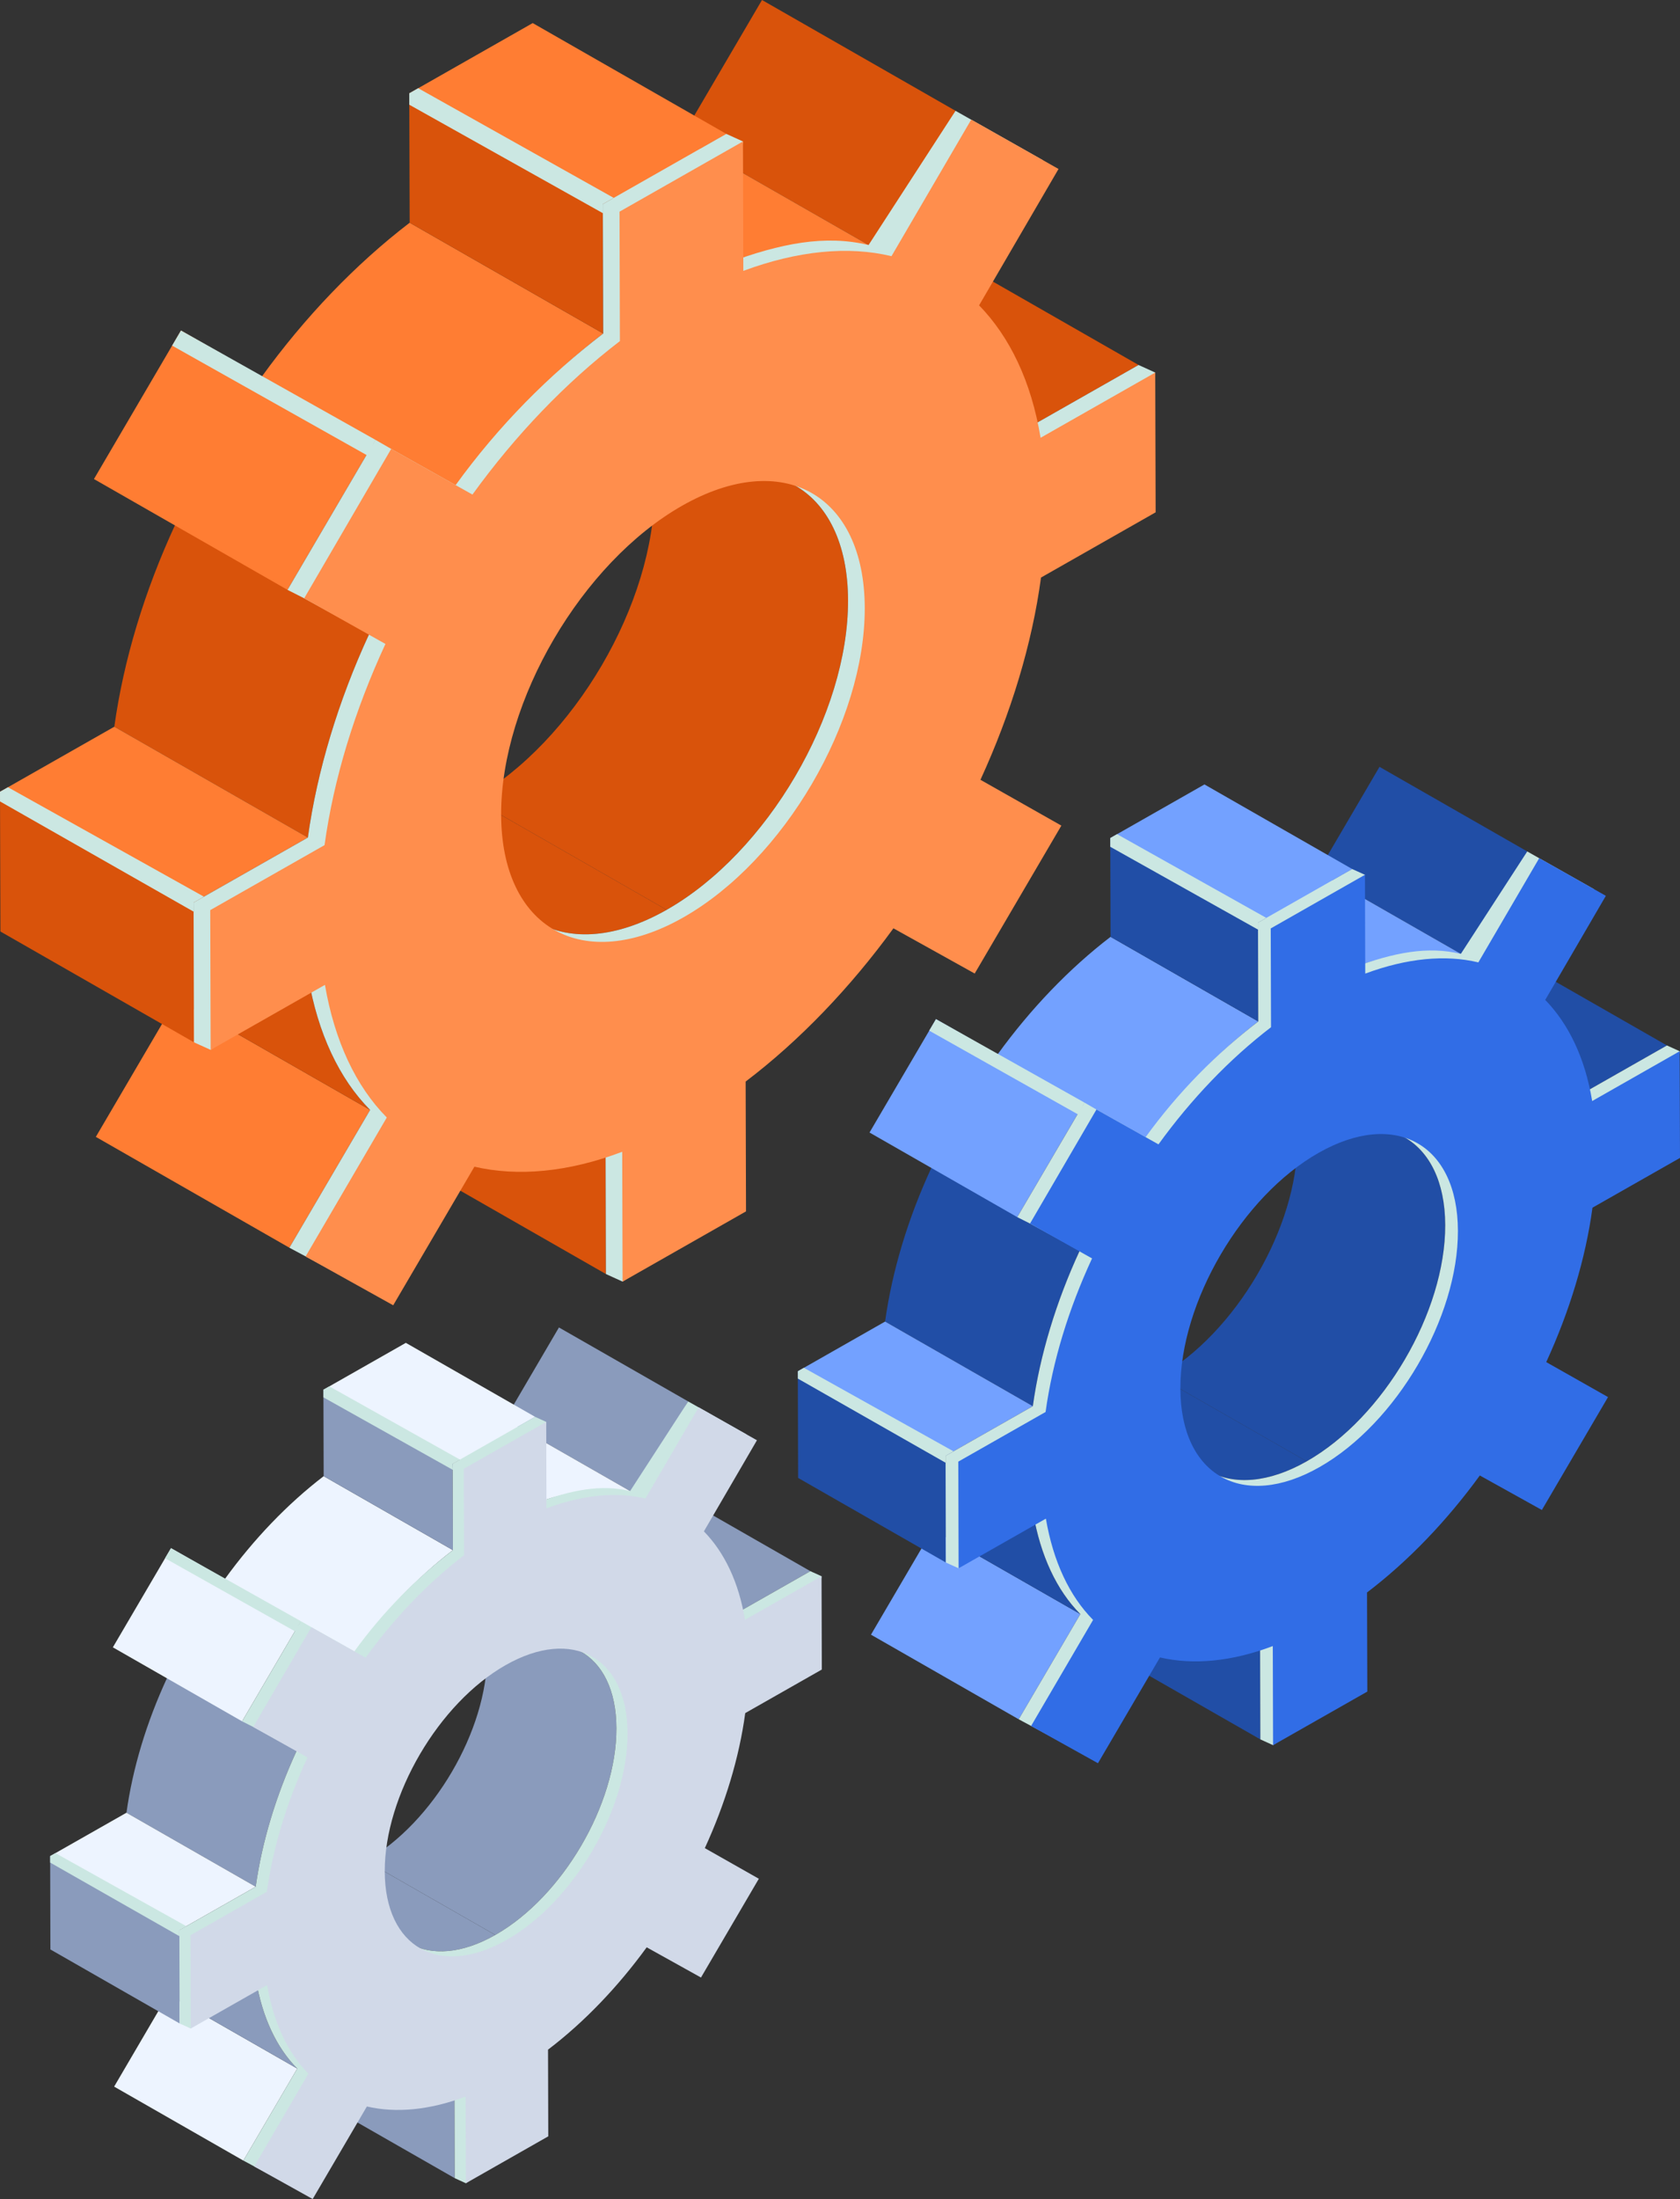 <?xml version="1.0" encoding="UTF-8"?>
<svg width="68px" height="89px" viewBox="0 0 68 89" version="1.1" xmlns="http://www.w3.org/2000/svg" xmlns:xlink="http://www.w3.org/1999/xlink">
    <rect x="0" y="0" width="68" height="89" fill="#333333" stroke="none"/>
    <title>80A22B67-2642-43B0-977B-E40B54EA964F</title>
    <g id="Page-1" stroke="none" stroke-width="1" fill="none" fill-rule="evenodd">
        <g id="Software-App-Development" transform="translate(-216, -2021)">
            <g id="Group-17" transform="translate(216, 2021)">
                <polyline id="Fill-184" fill="#62625F" points="39.01 31.254 31.176 26.768 34.452 28.623 42.285 33.109 39.01 31.254"></polyline>
                <polyline id="Fill-185" fill="#D9530B" points="24.525 51.563 16.691 47.078 16.676 41.824 24.51 46.309 24.525 51.563"></polyline>
                <polyline id="Fill-186" fill="#D9530B" points="41.443 17.411 33.61 12.927 38.251 10.287 46.085 14.772 41.443 17.411"></polyline>
                <path d="M26.984,36.823 L19.151,32.337 C23.224,30.02 26.507,24.419 26.492,19.808 C26.487,17.528 25.669,15.921 24.349,15.166 L32.183,19.651 C33.503,20.406 34.321,22.012 34.326,24.293 C34.34,28.905 31.058,34.505 26.984,36.823" id="Fill-187" fill="#D9530B"></path>
                <path d="M21.757,37.325 L13.923,32.842 C15.261,33.607 17.11,33.498 19.151,32.337 L26.984,36.823 C24.944,37.983 23.094,38.091 21.757,37.325" id="Fill-188" fill="#D9530B"></path>
                <polyline id="Fill-189" fill="#FF7D33" points="11.713 50.498 3.879 46.012 7.148 40.436 14.981 44.922 11.713 50.498"></polyline>
                <polyline id="Fill-190" fill="#D9530B" points="35.409 10.062 27.575 5.577 30.843 0 38.676 4.485 35.409 10.062"></polyline>
                <path d="M14.981,44.922 L7.148,40.436 C5.892,39.17 5.034,37.34 4.644,35.069 L12.477,39.554 C12.868,41.826 13.726,43.655 14.981,44.922" id="Fill-191" fill="#D9530B"></path>
                <path d="M29.412,10.656 L21.578,6.172 C23.779,5.355 25.825,5.155 27.575,5.577 L35.409,10.062 C33.66,9.641 31.613,9.839 29.412,10.656" id="Fill-192" fill="#FF7D33"></path>
                <path d="M12.461,33.898 L4.627,29.412 C5.004,26.704 5.849,23.923 7.092,21.235 L14.944,25.658 C13.701,28.345 12.837,31.19 12.461,33.898" id="Fill-193" fill="#D9530B"></path>
                <path d="M18.4,19.766 L10.592,15.249 C12.333,12.841 14.383,10.698 16.582,9.014 L24.416,13.499 C22.217,15.184 20.19,17.303 18.448,19.71 L18.4,19.766" id="Fill-194" fill="#FF7D33"></path>
                <polyline id="Fill-195" fill="#FF7D33" points="7.835 36.529 0 32.044 4.627 29.412 12.461 33.898 7.835 36.529"></polyline>
                <polyline id="Fill-196" fill="#D9530B" points="7.851 42.185 0.017 37.7 0 32.044 7.835 36.529 7.851 42.185"></polyline>
                <polyline id="Fill-197" fill="#D9530B" points="24.416 13.499 16.582 9.014 16.566 3.776 24.4 8.26 24.416 13.499"></polyline>
                <polyline id="Fill-198" fill="#FF7D33" points="24.4 8.26 16.566 3.776 21.562 0.934 29.397 5.418 24.4 8.26"></polyline>
                <polyline id="Fill-199" fill="#FF7D33" points="11.637 23.873 3.803 19.388 7.325 13.377 15.159 17.863 11.637 23.873"></polyline>
                <path d="M26.984,36.823 C31.058,34.505 34.34,28.905 34.326,24.293 C34.314,19.697 31.01,17.843 26.936,20.16 C22.877,22.469 19.596,28.069 19.609,32.665 C19.622,37.277 22.925,39.13 26.984,36.823 Z M46.101,20.429 L41.46,23.068 C41.099,25.769 40.239,28.575 39.01,31.254 L42.285,33.109 L38.829,38.939 L35.54,37.109 C33.798,39.5 31.704,41.798 29.506,43.467 L29.521,48.722 L25.2,51.87 L24.525,51.563 L24.51,46.309 C22.309,47.143 20.276,47.317 18.527,46.912 L15.292,52.415 L11.713,50.498 L14.981,44.922 C13.726,43.655 12.868,41.826 12.477,39.554 L8.526,42.491 L7.851,42.185 L7.835,36.529 L12.461,33.898 C12.837,31.19 13.701,28.345 14.944,25.658 L12.312,24.215 L11.637,23.873 L15.195,17.8 L15.834,18.168 L18.442,19.633 C20.183,17.226 22.217,15.184 24.416,13.499 L24.4,8.26 L29.397,5.418 L30.072,5.725 L29.412,10.656 C31.613,9.839 33.407,9.496 35.156,9.917 L38.676,4.485 L42.209,6.483 L38.955,12.052 C40.195,13.326 41.068,15.131 41.443,17.411 L46.085,14.772 L46.76,15.078 L46.101,20.429 L46.101,20.429 Z" id="Fill-200" fill="#CBE7E2"></path>
                <path d="M27.66,37.129 C31.734,34.812 35.015,29.211 35.002,24.6 C34.989,20.003 31.686,18.15 27.612,20.466 C23.553,22.775 20.271,28.375 20.284,32.972 C20.297,37.583 23.601,39.437 27.66,37.129 Z M46.776,20.735 L42.136,23.375 C41.774,26.075 40.914,28.881 39.685,31.56 L42.96,33.414 L39.452,39.401 L36.163,37.571 C34.421,39.962 32.379,42.105 30.181,43.773 L30.196,49.027 L25.2,51.87 L25.185,46.615 C22.984,47.449 20.951,47.623 19.202,47.219 L15.915,52.828 L12.369,50.853 L15.656,45.228 C14.402,43.961 13.543,42.132 13.152,39.86 L8.526,42.491 L8.51,36.835 L13.136,34.204 C13.512,31.495 14.358,28.749 15.601,26.062 L12.312,24.215 L15.834,18.168 L19.123,20.016 C20.865,17.609 22.892,15.49 25.091,13.805 L25.076,8.567 L30.072,5.725 L30.087,10.963 C32.288,10.146 34.335,9.947 36.084,10.368 L39.312,4.84 L42.845,6.839 L39.63,12.358 C40.871,13.633 41.743,15.438 42.119,17.718 L46.76,15.078 L46.776,20.735 L46.776,20.735 Z" id="Fill-201" fill="#FF8E4D"></path>
                <polyline id="Fill-202" fill="#CBE7E2" points="0.001 32.436 7.835 36.896 7.835 36.529 8.251 36.289 0.323 31.862 0 32.044 0.001 32.436"></polyline>
                <polyline id="Fill-203" fill="#CBE7E2" points="16.566 4.238 24.416 8.636 24.4 8.26 24.841 8.009 16.927 3.57 16.566 3.776 16.566 4.238"></polyline>
                <polyline id="Fill-204" fill="#CBE7E2" points="6.967 13.988 14.88 18.44 15.195 17.8 7.325 13.377 6.967 13.988"></polyline>
                <polyline id="Fill-205" fill="#62625F" points="62.071 54.894 56.092 51.469 58.592 52.886 64.571 56.309 62.071 54.894"></polyline>
                <polyline id="Fill-206" fill="#214EA6" points="51.014 70.397 45.033 66.973 45.023 62.963 51.003 66.386 51.014 70.397"></polyline>
                <polyline id="Fill-207" fill="#214EA6" points="63.929 44.328 57.949 40.904 61.492 38.889 67.472 42.312 63.929 44.328"></polyline>
                <path d="M52.891,59.144 L46.911,55.721 C50.022,53.951 52.526,49.677 52.516,46.156 C52.512,44.415 51.888,43.19 50.88,42.612 L56.861,46.036 C57.867,46.613 58.491,47.839 58.497,49.581 C58.506,53.1 56.001,57.376 52.891,59.144" id="Fill-208" fill="#214EA6"></path>
                <path d="M48.902,59.529 L42.921,56.105 C43.942,56.689 45.354,56.606 46.911,55.721 L52.891,59.144 C51.334,60.03 49.921,60.112 48.902,59.529" id="Fill-209" fill="#214EA6"></path>
                <polyline id="Fill-210" fill="#73A1FF" points="41.234 69.584 35.254 66.159 37.748 61.903 43.729 65.327 41.234 69.584"></polyline>
                <polyline id="Fill-211" fill="#214EA6" points="59.322 38.716 53.343 35.292 55.837 31.036 61.817 34.46 59.322 38.716"></polyline>
                <path d="M43.729,65.327 L37.748,61.903 C36.791,60.936 36.135,59.54 35.838,57.805 L41.817,61.23 C42.116,62.964 42.77,64.361 43.729,65.327" id="Fill-212" fill="#214EA6"></path>
                <path d="M54.744,39.17 L48.764,35.747 C50.445,35.123 52.007,34.971 53.343,35.292 L59.322,38.716 C57.986,38.396 56.425,38.546 54.744,39.17" id="Fill-213" fill="#73A1FF"></path>
                <path d="M41.805,56.912 L35.825,53.487 C36.112,51.421 36.757,49.297 37.707,47.246 L43.701,50.622 C42.752,52.673 42.092,54.844 41.805,56.912" id="Fill-214" fill="#214EA6"></path>
                <path d="M46.339,46.124 L40.378,42.675 C41.708,40.838 43.272,39.203 44.951,37.916 L50.93,41.341 C49.252,42.627 47.705,44.244 46.375,46.081 L46.339,46.124" id="Fill-215" fill="#73A1FF"></path>
                <polyline id="Fill-216" fill="#73A1FF" points="38.273 58.921 32.293 55.498 35.825 53.487 41.805 56.912 38.273 58.921"></polyline>
                <polyline id="Fill-217" fill="#214EA6" points="38.285 63.239 32.305 59.815 32.293 55.498 38.273 58.921 38.285 63.239"></polyline>
                <polyline id="Fill-218" fill="#214EA6" points="50.93 41.341 44.951 37.916 44.939 33.918 50.919 37.341 50.93 41.341"></polyline>
                <polyline id="Fill-219" fill="#73A1FF" points="50.919 37.341 44.939 33.918 48.752 31.748 54.732 35.172 50.919 37.341"></polyline>
                <polyline id="Fill-220" fill="#73A1FF" points="41.175 49.26 35.195 45.836 37.885 41.247 43.864 44.67 41.175 49.26"></polyline>
                <path d="M52.891,59.144 C56.001,57.376 58.506,53.1 58.497,49.581 C58.486,46.071 55.964,44.656 52.855,46.425 C49.756,48.188 47.252,52.462 47.261,55.97 C47.271,59.49 49.793,60.907 52.891,59.144 Z M67.484,46.63 L63.942,48.646 C63.665,50.707 63.009,52.849 62.071,54.894 L64.571,56.309 L61.933,60.761 L59.423,59.363 C58.093,61.188 56.494,62.942 54.816,64.217 L54.828,68.228 L51.529,70.631 L51.014,70.397 L51.003,66.386 C49.323,67.022 47.771,67.155 46.435,66.846 L43.966,71.047 L41.234,69.584 L43.729,65.327 C42.77,64.361 42.116,62.964 41.817,61.23 L38.801,63.472 L38.285,63.239 L38.273,58.921 L41.805,56.912 C42.092,54.844 42.752,52.673 43.701,50.622 L41.691,49.52 L41.175,49.26 L43.893,44.623 L44.38,44.905 L46.37,46.022 C47.7,44.185 49.252,42.627 50.93,41.341 L50.919,37.341 L54.732,35.172 L55.248,35.405 L54.744,39.17 C56.425,38.546 57.794,38.285 59.129,38.606 L61.817,34.46 L64.512,35.984 L62.029,40.236 C62.976,41.208 63.642,42.587 63.929,44.328 L67.472,42.312 L67.987,42.546 L67.484,46.63 L67.484,46.63 Z" id="Fill-221" fill="#CBE7E2"></path>
                <path d="M53.407,59.378 C56.516,57.609 59.021,53.334 59.011,49.814 C59.002,46.306 56.48,44.891 53.37,46.659 C50.271,48.421 47.766,52.696 47.777,56.205 C47.787,59.724 50.309,61.141 53.407,59.378 Z M68,46.863 L64.457,48.878 C64.181,50.94 63.524,53.083 62.586,55.127 L65.087,56.543 L62.409,61.113 L59.898,59.716 C58.569,61.541 57.01,63.177 55.332,64.451 L55.344,68.462 L51.529,70.631 L51.518,66.62 C49.837,67.256 48.287,67.39 46.951,67.08 L44.441,71.362 L41.734,69.855 L44.244,65.561 C43.286,64.594 42.631,63.198 42.333,61.463 L38.801,63.472 L38.789,59.155 L42.321,57.146 C42.608,55.079 43.253,52.982 44.202,50.931 L41.691,49.52 L44.38,44.905 L46.891,46.315 C48.22,44.478 49.768,42.86 51.446,41.574 L51.434,37.576 L55.248,35.405 L55.26,39.404 C56.939,38.78 58.502,38.629 59.838,38.95 L62.302,34.731 L64.999,36.256 L62.545,40.469 C63.492,41.443 64.158,42.821 64.445,44.562 L67.987,42.546 L68,46.863 L68,46.863 Z" id="Fill-222" fill="#316DE6"></path>
                <polyline id="Fill-223" fill="#CBE7E2" points="32.294 55.795 38.273 59.2 38.273 58.921 38.591 58.737 32.539 55.358 32.293 55.498 32.294 55.795"></polyline>
                <polyline id="Fill-224" fill="#CBE7E2" points="44.939 34.271 50.93 37.629 50.919 37.341 51.255 37.149 45.214 33.761 44.939 33.918 44.939 34.271"></polyline>
                <polyline id="Fill-225" fill="#CBE7E2" points="37.611 41.713 43.652 45.113 43.893 44.623 37.885 41.247 37.611 41.713"></polyline>
                <polyline id="Fill-226" fill="#62625F" points="28.078 74.594 22.847 71.599 25.033 72.837 30.265 75.832 28.078 74.594"></polyline>
                <polyline id="Fill-227" fill="#8A9BBC" points="18.405 88.155 13.174 85.161 13.164 81.652 18.395 84.646 18.405 88.155"></polyline>
                <polyline id="Fill-228" fill="#8A9BBC" points="29.703 65.351 24.472 62.356 27.571 60.594 32.801 63.589 29.703 65.351"></polyline>
                <path d="M20.048,78.312 L14.817,75.317 C17.537,73.77 19.729,70.031 19.719,66.951 C19.716,65.429 19.169,64.356 18.288,63.851 L23.52,66.846 C24.401,67.351 24.946,68.423 24.95,69.946 C24.959,73.025 22.768,76.765 20.048,78.312" id="Fill-229" fill="#8A9BBC"></path>
                <path d="M16.557,78.649 L11.327,75.653 C12.219,76.165 13.453,76.093 14.817,75.317 L20.048,78.312 C18.685,79.088 17.449,79.16 16.557,78.649" id="Fill-230" fill="#8A9BBC"></path>
                <polyline id="Fill-231" fill="#EDF4FF" points="9.85 87.444 4.62 84.45 6.801 80.726 12.032 83.72 9.85 87.444"></polyline>
                <polyline id="Fill-232" fill="#8A9BBC" points="25.673 60.443 20.442 57.449 22.624 53.725 27.855 56.719 25.673 60.443"></polyline>
                <path d="M12.032,83.72 L6.801,80.726 C5.963,79.88 5.391,78.658 5.13,77.141 L10.361,80.136 C10.621,81.653 11.195,82.876 12.032,83.72" id="Fill-233" fill="#8A9BBC"></path>
                <path d="M21.669,60.841 L16.437,57.845 C17.907,57.299 19.274,57.167 20.442,57.449 L25.673,60.443 C24.504,60.162 23.138,60.294 21.669,60.841" id="Fill-234" fill="#EDF4FF"></path>
                <path d="M10.35,76.36 L5.119,73.365 C5.37,71.556 5.934,69.697 6.765,67.904 L12.008,70.857 C11.177,72.651 10.602,74.551 10.35,76.36" id="Fill-235" fill="#8A9BBC"></path>
                <path d="M14.315,66.922 L9.102,63.906 C10.265,62.299 11.633,60.869 13.101,59.744 L18.332,62.738 C16.864,63.863 15.511,65.278 14.348,66.885 L14.315,66.922" id="Fill-236" fill="#EDF4FF"></path>
                <polyline id="Fill-237" fill="#EDF4FF" points="7.26 78.117 2.03 75.121 5.119 73.365 10.35 76.36 7.26 78.117"></polyline>
                <polyline id="Fill-238" fill="#8A9BBC" points="7.271 81.894 2.04 78.899 2.03 75.121 7.26 78.117 7.271 81.894"></polyline>
                <polyline id="Fill-239" fill="#8A9BBC" points="18.332 62.738 13.101 59.744 13.091 56.245 18.322 59.241 18.332 62.738"></polyline>
                <polyline id="Fill-240" fill="#EDF4FF" points="18.322 59.241 13.091 56.245 16.427 54.348 21.658 57.342 18.322 59.241"></polyline>
                <polyline id="Fill-241" fill="#EDF4FF" points="9.799 69.666 4.568 66.671 6.921 62.658 12.151 65.652 9.799 69.666"></polyline>
                <path d="M20.048,78.312 C22.768,76.765 24.959,73.025 24.95,69.946 C24.942,66.877 22.735,65.639 20.015,67.186 C17.305,68.728 15.113,72.468 15.123,75.536 C15.131,78.615 17.337,79.854 20.048,78.312 Z M32.812,67.365 L29.714,69.128 C29.472,70.931 28.898,72.805 28.078,74.594 L30.265,75.832 L27.957,79.726 L25.761,78.505 C24.597,80.1 23.199,81.635 21.731,82.75 L21.741,86.258 L18.856,88.361 L18.405,88.155 L18.395,84.646 C16.925,85.204 15.568,85.32 14.4,85.049 L12.241,88.724 L9.85,87.444 L12.032,83.72 C11.195,82.876 10.621,81.653 10.361,80.136 L7.721,82.098 L7.271,81.894 L7.26,78.117 L10.35,76.36 C10.602,74.551 11.177,72.651 12.008,70.857 L10.25,69.894 L9.799,69.666 L12.175,65.611 L12.603,65.856 L14.343,66.834 C15.507,65.227 16.864,63.863 18.332,62.738 L18.322,59.241 L21.658,57.342 L22.109,57.548 L21.669,60.841 C23.138,60.294 24.335,60.066 25.504,60.347 L27.855,56.719 L30.213,58.054 L28.041,61.772 C28.869,62.622 29.451,63.829 29.703,65.351 L32.801,63.589 L33.253,63.793 L32.812,67.365 L32.812,67.365 Z" id="Fill-242" fill="#CBE7E2"></path>
                <path d="M20.499,78.517 C23.219,76.969 25.411,73.23 25.401,70.15 C25.393,67.082 23.187,65.843 20.466,67.391 C17.756,68.932 15.565,72.673 15.573,75.74 C15.582,78.821 17.787,80.058 20.499,78.517 Z M33.264,67.57 L30.164,69.333 C29.922,71.135 29.35,73.009 28.529,74.798 L30.715,76.037 L28.373,80.035 L26.176,78.812 C25.013,80.409 23.65,81.839 22.182,82.954 L22.192,86.462 L18.856,88.361 L18.846,84.852 C17.376,85.408 16.02,85.525 14.85,85.254 L12.656,89 L10.289,87.682 L12.483,83.925 C11.645,83.079 11.073,81.858 10.811,80.341 L7.721,82.098 L7.712,78.322 L10.801,76.564 C11.052,74.755 11.616,72.921 12.447,71.127 L10.25,69.894 L12.603,65.856 L14.798,67.09 C15.962,65.483 17.315,64.067 18.783,62.942 L18.773,59.444 L22.109,57.548 L22.119,61.045 C23.589,60.499 24.956,60.367 26.124,60.648 L28.28,56.957 L30.638,58.291 L28.491,61.978 C29.32,62.827 29.903,64.033 30.154,65.557 L33.253,63.793 L33.264,67.57 L33.264,67.57 Z" id="Fill-243" fill="#D1D9E8"></path>
                <polyline id="Fill-244" fill="#CBE7E2" points="2.03 75.382 7.26 78.361 7.26 78.117 7.539 77.956 2.244 75 2.03 75.121 2.03 75.382"></polyline>
                <polyline id="Fill-245" fill="#CBE7E2" points="13.091 56.554 18.332 59.491 18.322 59.241 18.617 59.073 13.331 56.109 13.091 56.245 13.091 56.554"></polyline>
                <polyline id="Fill-246" fill="#CBE7E2" points="6.681 63.066 11.966 66.038 12.175 65.611 6.921 62.658 6.681 63.066"></polyline>
            </g>
        </g>
    </g>
</svg>